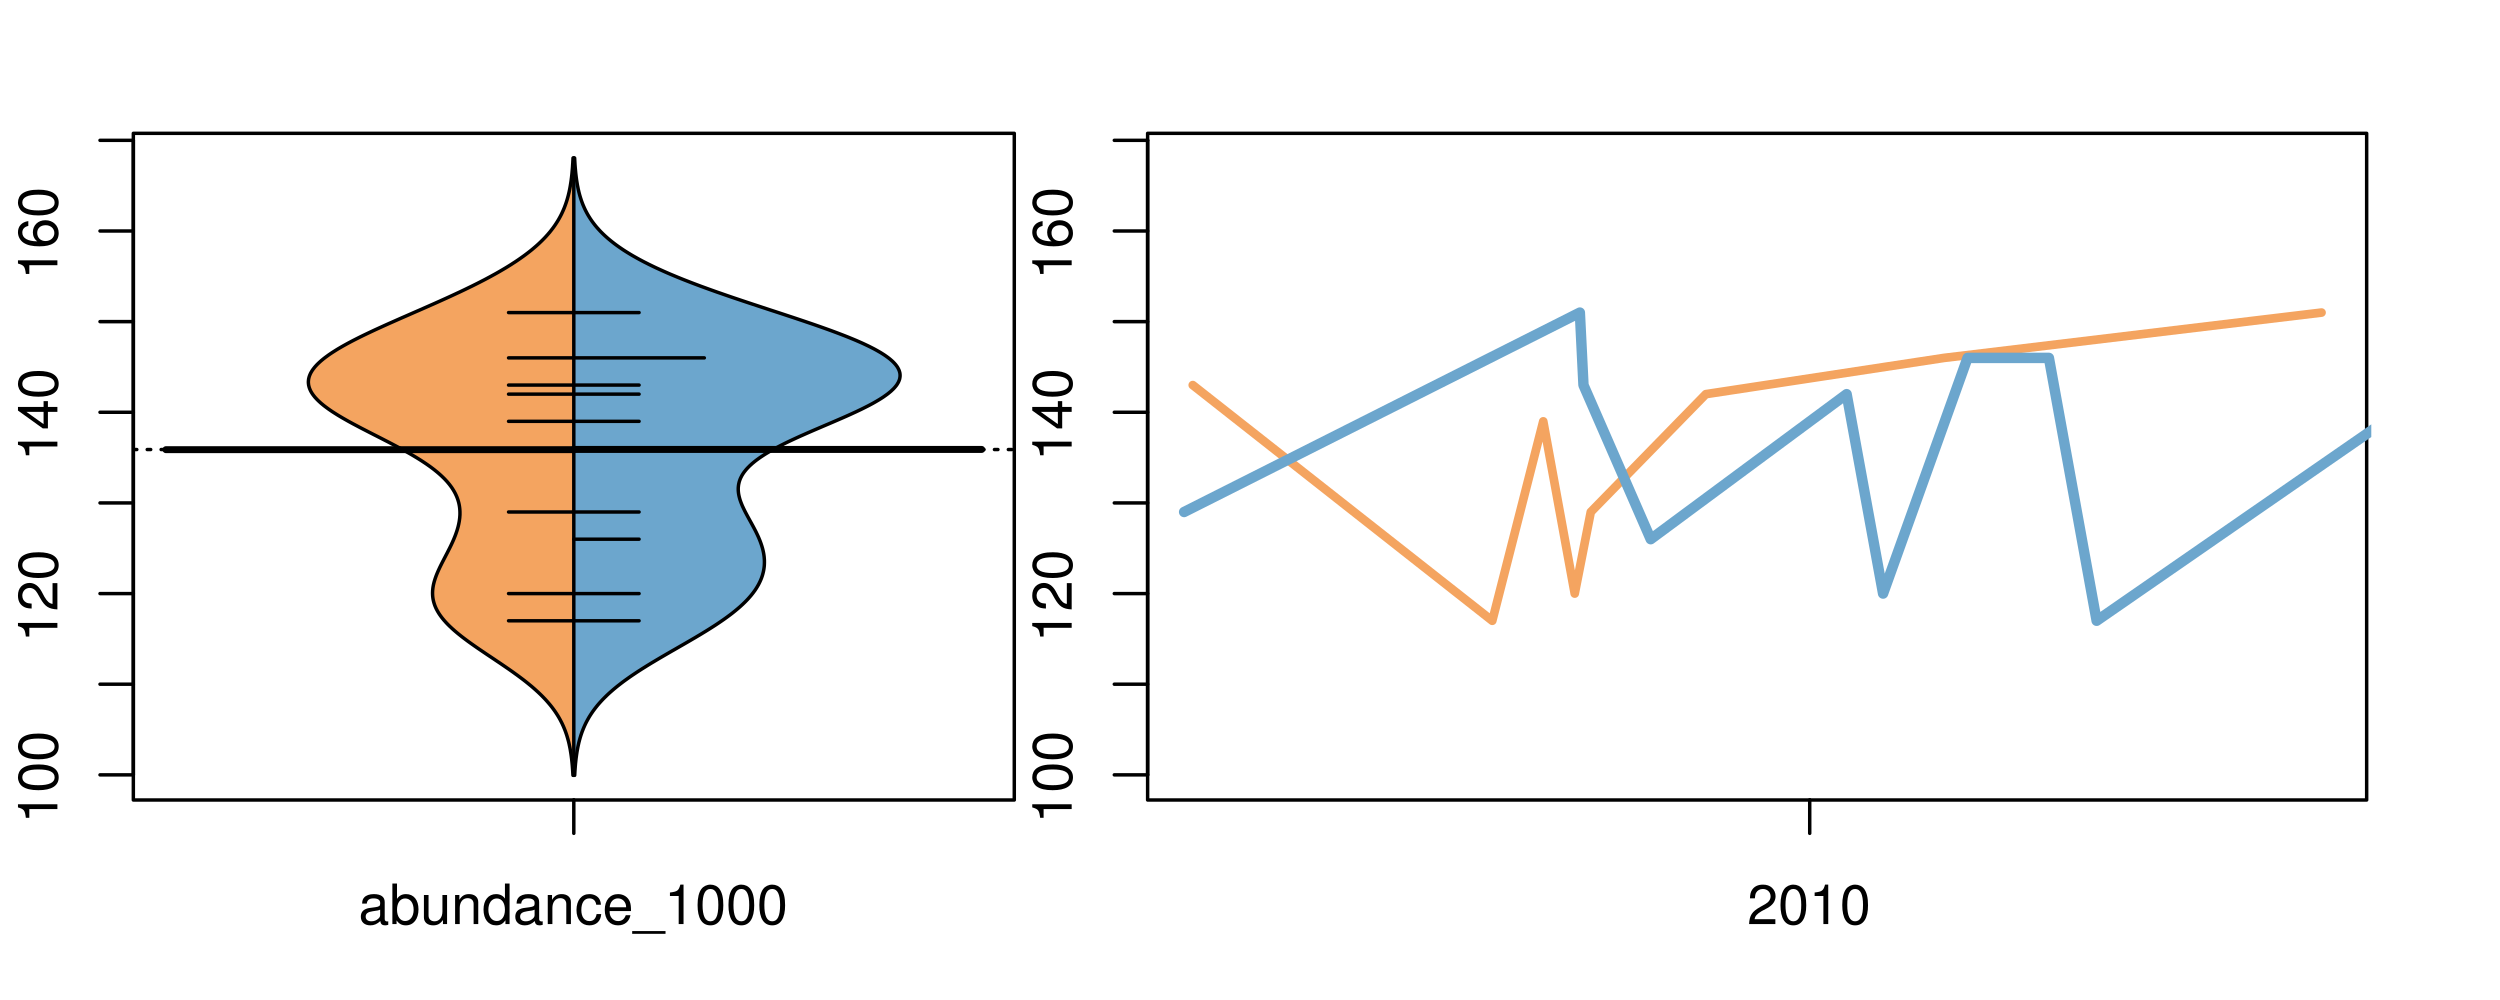 <?xml version="1.0" encoding="UTF-8"?>
<svg xmlns="http://www.w3.org/2000/svg" xmlns:xlink="http://www.w3.org/1999/xlink" width="540pt" height="216pt" viewBox="0 0 540 216" version="1.1">
<defs>
<g>
<symbol overflow="visible" id="glyph0-0">
<path style="stroke:none;" d="M -6.062 -3.109 L 0 -3.109 L 0 -4.156 L -8.516 -4.156 L -8.516 -3.469 C -7.203 -3.094 -7.016 -2.859 -6.812 -1.219 L -6.062 -1.219 Z M -6.062 -3.109 "/>
</symbol>
<symbol overflow="visible" id="glyph0-1">
<path style="stroke:none;" d="M -8.516 -3.297 C -8.516 -2.516 -8.156 -1.781 -7.578 -1.344 C -6.828 -0.797 -5.688 -0.516 -4.109 -0.516 C -1.25 -0.516 0.281 -1.469 0.281 -3.297 C 0.281 -5.094 -1.25 -6.078 -4.047 -6.078 C -5.703 -6.078 -6.797 -5.812 -7.578 -5.25 C -8.172 -4.812 -8.516 -4.109 -8.516 -3.297 Z M -7.578 -3.297 C -7.578 -4.438 -6.422 -5 -4.141 -5 C -1.734 -5 -0.594 -4.453 -0.594 -3.281 C -0.594 -2.156 -1.781 -1.594 -4.109 -1.594 C -6.438 -1.594 -7.578 -2.156 -7.578 -3.297 Z M -7.578 -3.297 "/>
</symbol>
<symbol overflow="visible" id="glyph0-2">
<path style="stroke:none;" d="M -1.047 -6.078 L -1.047 -1.594 C -1.734 -1.703 -2.188 -2.094 -2.797 -3.125 L -3.438 -4.328 C -4.094 -5.516 -4.969 -6.125 -6.016 -6.125 C -6.719 -6.125 -7.375 -5.844 -7.844 -5.344 C -8.297 -4.844 -8.516 -4.219 -8.516 -3.406 C -8.516 -2.328 -8.125 -1.531 -7.406 -1.062 C -6.953 -0.75 -6.422 -0.625 -5.562 -0.594 L -5.562 -1.656 C -6.125 -1.688 -6.484 -1.766 -6.75 -1.906 C -7.266 -2.188 -7.578 -2.734 -7.578 -3.375 C -7.578 -4.328 -6.906 -5.047 -5.984 -5.047 C -5.312 -5.047 -4.734 -4.656 -4.312 -3.906 L -3.688 -2.797 C -2.672 -1.016 -1.875 -0.5 0 -0.406 L 0 -6.078 Z M -1.047 -6.078 "/>
</symbol>
<symbol overflow="visible" id="glyph0-3">
<path style="stroke:none;" d="M -2.047 -3.922 L 0 -3.922 L 0 -4.984 L -2.047 -4.984 L -2.047 -6.234 L -2.984 -6.234 L -2.984 -4.984 L -8.516 -4.984 L -8.516 -4.203 L -3.156 -0.344 L -2.047 -0.344 Z M -2.984 -3.922 L -2.984 -1.266 L -6.703 -3.922 Z M -2.984 -3.922 "/>
</symbol>
<symbol overflow="visible" id="glyph0-4">
<path style="stroke:none;" d="M -6.281 -5.969 C -7.688 -5.766 -8.516 -4.859 -8.516 -3.562 C -8.516 -2.625 -8.047 -1.781 -7.297 -1.281 C -6.469 -0.75 -5.422 -0.516 -3.875 -0.516 C -2.453 -0.516 -1.531 -0.734 -0.781 -1.234 C -0.094 -1.688 0.281 -2.438 0.281 -3.375 C 0.281 -4.984 -0.922 -6.156 -2.594 -6.156 C -4.172 -6.156 -5.297 -5.078 -5.297 -3.547 C -5.297 -2.719 -4.969 -2.047 -4.344 -1.594 C -6.422 -1.609 -7.578 -2.281 -7.578 -3.484 C -7.578 -4.234 -7.109 -4.75 -6.281 -4.922 Z M -4.359 -3.422 C -4.359 -4.438 -3.641 -5.078 -2.516 -5.078 C -1.438 -5.078 -0.656 -4.359 -0.656 -3.391 C -0.656 -2.406 -1.469 -1.656 -2.562 -1.656 C -3.625 -1.656 -4.359 -2.375 -4.359 -3.422 Z M -4.359 -3.422 "/>
</symbol>
<symbol overflow="visible" id="glyph0-5">
<path style="stroke:none;" d="M -8.75 -5.938 L -8.75 -4.938 L -5.5 -4.938 C -6.125 -4.531 -6.469 -3.859 -6.469 -3.016 C -6.469 -1.375 -5.156 -0.312 -3.156 -0.312 C -1.031 -0.312 0.281 -1.359 0.281 -3.047 C 0.281 -3.906 -0.047 -4.516 -0.828 -5.047 L 0 -5.047 L 0 -5.938 Z M -5.531 -3.188 C -5.531 -4.266 -4.578 -4.938 -3.078 -4.938 C -1.625 -4.938 -0.656 -4.25 -0.656 -3.188 C -0.656 -2.094 -1.625 -1.359 -3.094 -1.359 C -4.562 -1.359 -5.531 -2.094 -5.531 -3.188 Z M -5.531 -3.188 "/>
</symbol>
<symbol overflow="visible" id="glyph0-6">
<path style="stroke:none;" d="M -6.281 -3.094 L -6.281 -2.047 L -7.266 -2.047 C -7.688 -2.047 -7.906 -2.297 -7.906 -2.75 C -7.906 -2.828 -7.906 -2.875 -7.891 -3.094 L -8.719 -3.094 C -8.766 -2.875 -8.781 -2.734 -8.781 -2.531 C -8.781 -1.609 -8.25 -1.062 -7.359 -1.062 L -6.281 -1.062 L -6.281 -0.219 L -5.469 -0.219 L -5.469 -1.062 L 0 -1.062 L 0 -2.047 L -5.469 -2.047 L -5.469 -3.094 Z M -6.281 -3.094 "/>
</symbol>
<symbol overflow="visible" id="glyph0-7">
<path style="stroke:none;" d="M 1.516 -6.938 L 1.516 0.266 L 2.109 0.266 L 2.109 -6.938 Z M 1.516 -6.938 "/>
</symbol>
<symbol overflow="visible" id="glyph0-8">
<path style="stroke:none;" d="M -6.469 -3.266 C -6.469 -1.5 -5.203 -0.438 -3.094 -0.438 C -0.984 -0.438 0.281 -1.484 0.281 -3.281 C 0.281 -5.047 -0.984 -6.125 -3.047 -6.125 C -5.219 -6.125 -6.469 -5.078 -6.469 -3.266 Z M -5.547 -3.281 C -5.547 -4.406 -4.625 -5.078 -3.062 -5.078 C -1.578 -5.078 -0.641 -4.375 -0.641 -3.281 C -0.641 -2.156 -1.578 -1.469 -3.094 -1.469 C -4.609 -1.469 -5.547 -2.156 -5.547 -3.281 Z M -5.547 -3.281 "/>
</symbol>
<symbol overflow="visible" id="glyph0-9">
<path style="stroke:none;" d="M -8.75 -1.828 L -8.75 -0.812 L 0 -0.812 L 0 -1.828 Z M -8.75 -1.828 "/>
</symbol>
<symbol overflow="visible" id="glyph0-10">
<path style="stroke:none;" d="M -1.25 -2.297 L -1.25 -1.047 L 0 -1.047 L 0 -2.297 Z M -1.25 -2.297 "/>
</symbol>
<symbol overflow="visible" id="glyph0-11">
<path style="stroke:none;" d="M -8.516 -5.719 L -8.516 -1.312 L -3.875 -0.688 L -3.875 -1.656 C -4.469 -2.141 -4.672 -2.562 -4.672 -3.219 C -4.672 -4.359 -3.891 -5.078 -2.625 -5.078 C -1.406 -5.078 -0.656 -4.375 -0.656 -3.219 C -0.656 -2.297 -1.125 -1.734 -2.094 -1.469 L -2.094 -0.422 C -1.391 -0.562 -1.062 -0.688 -0.75 -0.938 C -0.094 -1.422 0.281 -2.281 0.281 -3.234 C 0.281 -4.953 -0.969 -6.156 -2.766 -6.156 C -4.453 -6.156 -5.609 -5.047 -5.609 -3.406 C -5.609 -2.812 -5.453 -2.328 -5.094 -1.844 L -7.469 -2.172 L -7.469 -5.719 Z M -8.516 -5.719 "/>
</symbol>
<symbol overflow="visible" id="glyph0-12">
<path style="stroke:none;" d="M 0 -3.422 L -6.281 -5.828 L -6.281 -4.703 L -1.188 -2.922 L -6.281 -1.25 L -6.281 -0.125 L 0 -2.328 Z M 0 -3.422 "/>
</symbol>
<symbol overflow="visible" id="glyph0-13">
<path style="stroke:none;" d="M -0.594 -6.422 C -0.562 -6.312 -0.562 -6.266 -0.562 -6.203 C -0.562 -5.859 -0.75 -5.656 -1.062 -5.656 L -4.75 -5.656 C -5.875 -5.656 -6.469 -4.844 -6.469 -3.297 C -6.469 -2.391 -6.203 -1.625 -5.734 -1.219 C -5.406 -0.922 -5.047 -0.797 -4.422 -0.781 L -4.422 -1.781 C -5.203 -1.875 -5.547 -2.328 -5.547 -3.266 C -5.547 -4.156 -5.203 -4.672 -4.609 -4.672 L -4.344 -4.672 C -3.922 -4.672 -3.75 -4.422 -3.641 -3.625 C -3.469 -2.203 -3.422 -1.984 -3.266 -1.609 C -2.969 -0.875 -2.406 -0.5 -1.578 -0.5 C -0.438 -0.5 0.281 -1.297 0.281 -2.562 C 0.281 -3.359 0 -4 -0.641 -4.703 C -0.016 -4.781 0.281 -5.094 0.281 -5.734 C 0.281 -5.938 0.25 -6.094 0.172 -6.422 Z M -1.984 -4.672 C -1.641 -4.672 -1.438 -4.578 -1.156 -4.266 C -0.797 -3.859 -0.594 -3.375 -0.594 -2.781 C -0.594 -2 -0.969 -1.547 -1.609 -1.547 C -2.266 -1.547 -2.609 -1.984 -2.766 -3.062 C -2.906 -4.109 -2.953 -4.328 -3.109 -4.672 Z M -1.984 -4.672 "/>
</symbol>
<symbol overflow="visible" id="glyph0-14">
<path style="stroke:none;" d="M 0 -5.781 L -6.281 -5.781 L -6.281 -4.781 L -2.719 -4.781 C -1.438 -4.781 -0.594 -4.109 -0.594 -3.078 C -0.594 -2.281 -1.078 -1.781 -1.844 -1.781 L -6.281 -1.781 L -6.281 -0.781 L -1.438 -0.781 C -0.391 -0.781 0.281 -1.562 0.281 -2.781 C 0.281 -3.703 -0.047 -4.297 -0.875 -4.891 L 0 -4.891 Z M 0 -5.781 "/>
</symbol>
<symbol overflow="visible" id="glyph0-15">
<path style="stroke:none;" d="M -2.812 -6.156 C -3.766 -6.156 -4.344 -6.078 -4.812 -5.906 C -5.844 -5.5 -6.469 -4.531 -6.469 -3.359 C -6.469 -1.609 -5.125 -0.484 -3.062 -0.484 C -1 -0.484 0.281 -1.578 0.281 -3.344 C 0.281 -4.781 -0.547 -5.766 -1.906 -6.031 L -1.906 -5.016 C -1.078 -4.734 -0.641 -4.172 -0.641 -3.375 C -0.641 -2.734 -0.938 -2.203 -1.469 -1.859 C -1.828 -1.625 -2.188 -1.531 -2.812 -1.531 Z M -3.625 -1.547 C -4.781 -1.625 -5.547 -2.344 -5.547 -3.344 C -5.547 -4.328 -4.734 -5.094 -3.703 -5.094 C -3.672 -5.094 -3.641 -5.094 -3.625 -5.078 Z M -3.625 -1.547 "/>
</symbol>
<symbol overflow="visible" id="glyph1-0">
<path style="stroke:none;" d="M 6.422 -0.594 C 6.312 -0.562 6.266 -0.562 6.203 -0.562 C 5.859 -0.562 5.656 -0.75 5.656 -1.062 L 5.656 -4.75 C 5.656 -5.875 4.844 -6.469 3.297 -6.469 C 2.391 -6.469 1.625 -6.203 1.219 -5.734 C 0.922 -5.406 0.797 -5.047 0.781 -4.422 L 1.781 -4.422 C 1.875 -5.203 2.328 -5.547 3.266 -5.547 C 4.156 -5.547 4.672 -5.203 4.672 -4.609 L 4.672 -4.344 C 4.672 -3.922 4.422 -3.75 3.625 -3.641 C 2.203 -3.469 1.984 -3.422 1.609 -3.266 C 0.875 -2.969 0.5 -2.406 0.5 -1.578 C 0.5 -0.438 1.297 0.281 2.562 0.281 C 3.359 0.281 4 0 4.703 -0.641 C 4.781 -0.016 5.094 0.281 5.734 0.281 C 5.938 0.281 6.094 0.25 6.422 0.172 Z M 4.672 -1.984 C 4.672 -1.641 4.578 -1.438 4.266 -1.156 C 3.859 -0.797 3.375 -0.594 2.781 -0.594 C 2 -0.594 1.547 -0.969 1.547 -1.609 C 1.547 -2.266 1.984 -2.609 3.062 -2.766 C 4.109 -2.906 4.328 -2.953 4.672 -3.109 Z M 4.672 -1.984 "/>
</symbol>
<symbol overflow="visible" id="glyph1-1">
<path style="stroke:none;" d="M 0.641 -8.75 L 0.641 0 L 1.547 0 L 1.547 -0.797 C 2.031 -0.078 2.656 0.281 3.547 0.281 C 5.203 0.281 6.281 -1.078 6.281 -3.172 C 6.281 -5.203 5.25 -6.469 3.594 -6.469 C 2.719 -6.469 2.109 -6.141 1.641 -5.438 L 1.641 -8.75 Z M 3.391 -5.531 C 4.516 -5.531 5.234 -4.562 5.234 -3.062 C 5.234 -1.625 4.484 -0.656 3.391 -0.656 C 2.344 -0.656 1.641 -1.625 1.641 -3.094 C 1.641 -4.578 2.344 -5.531 3.391 -5.531 Z M 3.391 -5.531 "/>
</symbol>
<symbol overflow="visible" id="glyph1-2">
<path style="stroke:none;" d="M 5.781 0 L 5.781 -6.281 L 4.781 -6.281 L 4.781 -2.719 C 4.781 -1.438 4.109 -0.594 3.078 -0.594 C 2.281 -0.594 1.781 -1.078 1.781 -1.844 L 1.781 -6.281 L 0.781 -6.281 L 0.781 -1.438 C 0.781 -0.391 1.562 0.281 2.781 0.281 C 3.703 0.281 4.297 -0.047 4.891 -0.875 L 4.891 0 Z M 5.781 0 "/>
</symbol>
<symbol overflow="visible" id="glyph1-3">
<path style="stroke:none;" d="M 0.844 -6.281 L 0.844 0 L 1.844 0 L 1.844 -3.469 C 1.844 -4.75 2.516 -5.594 3.547 -5.594 C 4.344 -5.594 4.844 -5.109 4.844 -4.359 L 4.844 0 L 5.844 0 L 5.844 -4.75 C 5.844 -5.797 5.062 -6.469 3.859 -6.469 C 2.922 -6.469 2.312 -6.109 1.766 -5.234 L 1.766 -6.281 Z M 0.844 -6.281 "/>
</symbol>
<symbol overflow="visible" id="glyph1-4">
<path style="stroke:none;" d="M 5.938 -8.75 L 4.938 -8.75 L 4.938 -5.5 C 4.531 -6.125 3.859 -6.469 3.016 -6.469 C 1.375 -6.469 0.312 -5.156 0.312 -3.156 C 0.312 -1.031 1.359 0.281 3.047 0.281 C 3.906 0.281 4.516 -0.047 5.047 -0.828 L 5.047 0 L 5.938 0 Z M 3.188 -5.531 C 4.266 -5.531 4.938 -4.578 4.938 -3.078 C 4.938 -1.625 4.25 -0.656 3.188 -0.656 C 2.094 -0.656 1.359 -1.625 1.359 -3.094 C 1.359 -4.562 2.094 -5.531 3.188 -5.531 Z M 3.188 -5.531 "/>
</symbol>
<symbol overflow="visible" id="glyph1-5">
<path style="stroke:none;" d="M 5.656 -4.172 C 5.609 -4.781 5.469 -5.188 5.234 -5.531 C 4.797 -6.125 4.047 -6.469 3.172 -6.469 C 1.469 -6.469 0.375 -5.125 0.375 -3.031 C 0.375 -1.016 1.453 0.281 3.156 0.281 C 4.656 0.281 5.609 -0.625 5.719 -2.156 L 4.719 -2.156 C 4.547 -1.156 4.031 -0.641 3.188 -0.641 C 2.078 -0.641 1.422 -1.547 1.422 -3.031 C 1.422 -4.609 2.062 -5.547 3.156 -5.547 C 4 -5.547 4.531 -5.047 4.641 -4.172 Z M 5.656 -4.172 "/>
</symbol>
<symbol overflow="visible" id="glyph1-6">
<path style="stroke:none;" d="M 6.156 -2.812 C 6.156 -3.766 6.078 -4.344 5.906 -4.812 C 5.5 -5.844 4.531 -6.469 3.359 -6.469 C 1.609 -6.469 0.484 -5.125 0.484 -3.062 C 0.484 -1 1.578 0.281 3.344 0.281 C 4.781 0.281 5.766 -0.547 6.031 -1.906 L 5.016 -1.906 C 4.734 -1.078 4.172 -0.641 3.375 -0.641 C 2.734 -0.641 2.203 -0.938 1.859 -1.469 C 1.625 -1.828 1.531 -2.188 1.531 -2.812 Z M 1.547 -3.625 C 1.625 -4.781 2.344 -5.547 3.344 -5.547 C 4.328 -5.547 5.094 -4.734 5.094 -3.703 C 5.094 -3.672 5.094 -3.641 5.078 -3.625 Z M 1.547 -3.625 "/>
</symbol>
<symbol overflow="visible" id="glyph1-7">
<path style="stroke:none;" d="M 6.938 1.516 L -0.266 1.516 L -0.266 2.109 L 6.938 2.109 Z M 6.938 1.516 "/>
</symbol>
<symbol overflow="visible" id="glyph1-8">
<path style="stroke:none;" d="M 3.109 -6.062 L 3.109 0 L 4.156 0 L 4.156 -8.516 L 3.469 -8.516 C 3.094 -7.203 2.859 -7.016 1.219 -6.812 L 1.219 -6.062 Z M 3.109 -6.062 "/>
</symbol>
<symbol overflow="visible" id="glyph1-9">
<path style="stroke:none;" d="M 3.297 -8.516 C 2.516 -8.516 1.781 -8.156 1.344 -7.578 C 0.797 -6.828 0.516 -5.688 0.516 -4.109 C 0.516 -1.25 1.469 0.281 3.297 0.281 C 5.094 0.281 6.078 -1.25 6.078 -4.047 C 6.078 -5.703 5.812 -6.797 5.25 -7.578 C 4.812 -8.172 4.109 -8.516 3.297 -8.516 Z M 3.297 -7.578 C 4.438 -7.578 5 -6.422 5 -4.141 C 5 -1.734 4.453 -0.594 3.281 -0.594 C 2.156 -0.594 1.594 -1.781 1.594 -4.109 C 1.594 -6.438 2.156 -7.578 3.297 -7.578 Z M 3.297 -7.578 "/>
</symbol>
<symbol overflow="visible" id="glyph1-10">
<path style="stroke:none;" d="M 6.078 -1.047 L 1.594 -1.047 C 1.703 -1.734 2.094 -2.188 3.125 -2.797 L 4.328 -3.438 C 5.516 -4.094 6.125 -4.969 6.125 -6.016 C 6.125 -6.719 5.844 -7.375 5.344 -7.844 C 4.844 -8.297 4.219 -8.516 3.406 -8.516 C 2.328 -8.516 1.531 -8.125 1.062 -7.406 C 0.75 -6.953 0.625 -6.422 0.594 -5.562 L 1.656 -5.562 C 1.688 -6.125 1.766 -6.484 1.906 -6.75 C 2.188 -7.266 2.734 -7.578 3.375 -7.578 C 4.328 -7.578 5.047 -6.906 5.047 -5.984 C 5.047 -5.312 4.656 -4.734 3.906 -4.312 L 2.797 -3.688 C 1.016 -2.672 0.5 -1.875 0.406 0 L 6.078 0 Z M 6.078 -1.047 "/>
</symbol>
</g>
<clipPath id="clip1">
  <path d="M 28.801 28.801 L 220.086 28.801 L 220.086 173.801 L 28.801 173.801 Z M 28.801 28.801 "/>
</clipPath>
<clipPath id="clip2">
  <path d="M 247.887 28.801 L 512.199 28.801 L 512.199 173.801 L 247.887 173.801 Z M 247.887 28.801 "/>
</clipPath>
<clipPath id="clip3">
  <path d="M 233.484 14.398 L 526.598 14.398 L 526.598 188.199 L 233.484 188.199 Z M 233.484 14.398 "/>
</clipPath>
<clipPath id="clip4">
  <path d="M 247.887 28.801 L 512.199 28.801 L 512.199 173.801 L 247.887 173.801 Z M 247.887 28.801 "/>
</clipPath>
</defs>
<g id="surface751">
<path style="fill:none;stroke-width:0.75;stroke-linecap:round;stroke-linejoin:round;stroke:rgb(0%,0%,0%);stroke-opacity:1;stroke-miterlimit:10;" d="M 28.801 172.801 L 219.086 172.801 L 219.086 28.801 L 28.801 28.801 L 28.801 172.801 "/>
<path style="fill:none;stroke-width:0.75;stroke-linecap:round;stroke-linejoin:round;stroke:rgb(0%,0%,0%);stroke-opacity:1;stroke-miterlimit:10;" d="M 28.801 167.371 L 28.801 30.312 "/>
<path style="fill:none;stroke-width:0.75;stroke-linecap:round;stroke-linejoin:round;stroke:rgb(0%,0%,0%);stroke-opacity:1;stroke-miterlimit:10;" d="M 28.801 167.371 L 21.602 167.371 "/>
<path style="fill:none;stroke-width:0.75;stroke-linecap:round;stroke-linejoin:round;stroke:rgb(0%,0%,0%);stroke-opacity:1;stroke-miterlimit:10;" d="M 28.801 147.789 L 21.602 147.789 "/>
<path style="fill:none;stroke-width:0.75;stroke-linecap:round;stroke-linejoin:round;stroke:rgb(0%,0%,0%);stroke-opacity:1;stroke-miterlimit:10;" d="M 28.801 128.211 L 21.602 128.211 "/>
<path style="fill:none;stroke-width:0.75;stroke-linecap:round;stroke-linejoin:round;stroke:rgb(0%,0%,0%);stroke-opacity:1;stroke-miterlimit:10;" d="M 28.801 108.633 L 21.602 108.633 "/>
<path style="fill:none;stroke-width:0.75;stroke-linecap:round;stroke-linejoin:round;stroke:rgb(0%,0%,0%);stroke-opacity:1;stroke-miterlimit:10;" d="M 28.801 89.051 L 21.602 89.051 "/>
<path style="fill:none;stroke-width:0.75;stroke-linecap:round;stroke-linejoin:round;stroke:rgb(0%,0%,0%);stroke-opacity:1;stroke-miterlimit:10;" d="M 28.801 69.473 L 21.602 69.473 "/>
<path style="fill:none;stroke-width:0.75;stroke-linecap:round;stroke-linejoin:round;stroke:rgb(0%,0%,0%);stroke-opacity:1;stroke-miterlimit:10;" d="M 28.801 49.895 L 21.602 49.895 "/>
<path style="fill:none;stroke-width:0.75;stroke-linecap:round;stroke-linejoin:round;stroke:rgb(0%,0%,0%);stroke-opacity:1;stroke-miterlimit:10;" d="M 28.801 30.312 L 21.602 30.312 "/>
<g style="fill:rgb(0%,0%,0%);fill-opacity:1;">
  <use xlink:href="#glyph0-0" x="12.396" y="177.871"/>
  <use xlink:href="#glyph0-1" x="12.396" y="171.199"/>
  <use xlink:href="#glyph0-1" x="12.396" y="164.527"/>
</g>
<g style="fill:rgb(0%,0%,0%);fill-opacity:1;">
  <use xlink:href="#glyph0-0" x="12.396" y="138.711"/>
  <use xlink:href="#glyph0-2" x="12.396" y="132.039"/>
  <use xlink:href="#glyph0-1" x="12.396" y="125.367"/>
</g>
<g style="fill:rgb(0%,0%,0%);fill-opacity:1;">
  <use xlink:href="#glyph0-0" x="12.396" y="99.551"/>
  <use xlink:href="#glyph0-3" x="12.396" y="92.879"/>
  <use xlink:href="#glyph0-1" x="12.396" y="86.207"/>
</g>
<g style="fill:rgb(0%,0%,0%);fill-opacity:1;">
  <use xlink:href="#glyph0-0" x="12.396" y="60.395"/>
  <use xlink:href="#glyph0-4" x="12.396" y="53.723"/>
  <use xlink:href="#glyph0-1" x="12.396" y="47.051"/>
</g>
<path style="fill:none;stroke-width:0.75;stroke-linecap:round;stroke-linejoin:round;stroke:rgb(0%,0%,0%);stroke-opacity:1;stroke-miterlimit:10;" d="M 123.941 172.801 L 123.941 172.801 "/>
<path style="fill:none;stroke-width:0.75;stroke-linecap:round;stroke-linejoin:round;stroke:rgb(0%,0%,0%);stroke-opacity:1;stroke-miterlimit:10;" d="M 123.941 172.801 L 123.941 180 "/>
<g style="fill:rgb(0%,0%,0%);fill-opacity:1;">
  <use xlink:href="#glyph1-0" x="77.441" y="199.596"/>
  <use xlink:href="#glyph1-1" x="84.113" y="199.596"/>
  <use xlink:href="#glyph1-2" x="90.785" y="199.596"/>
  <use xlink:href="#glyph1-3" x="97.457" y="199.596"/>
  <use xlink:href="#glyph1-4" x="104.129" y="199.596"/>
  <use xlink:href="#glyph1-0" x="110.801" y="199.596"/>
  <use xlink:href="#glyph1-3" x="117.473" y="199.596"/>
  <use xlink:href="#glyph1-5" x="124.145" y="199.596"/>
  <use xlink:href="#glyph1-6" x="130.145" y="199.596"/>
  <use xlink:href="#glyph1-7" x="136.816" y="199.596"/>
  <use xlink:href="#glyph1-8" x="143.488" y="199.596"/>
  <use xlink:href="#glyph1-9" x="150.16" y="199.596"/>
  <use xlink:href="#glyph1-9" x="156.832" y="199.596"/>
  <use xlink:href="#glyph1-9" x="163.504" y="199.596"/>
</g>
<g clip-path="url(#clip1)" clip-rule="nonzero">
<path style="fill:none;stroke-width:0.75;stroke-linecap:round;stroke-linejoin:round;stroke:rgb(0%,0%,0%);stroke-opacity:1;stroke-dasharray:0.75,2.25;stroke-miterlimit:10;" d="M 28.801 97.102 L 219.086 97.102 "/>
<path style=" stroke:none;fill-rule:nonzero;fill:rgb(95.686%,64.314%,37.647%);fill-opacity:1;" d="M 123.941 34.133 L 123.773 34.133 L 123.75 34.656 L 123.734 34.918 L 123.723 35.176 L 123.703 35.438 L 123.672 35.961 L 123.652 36.223 L 123.633 36.48 L 123.562 37.266 L 123.539 37.523 L 123.512 37.785 L 123.48 38.047 L 123.453 38.309 L 123.418 38.57 L 123.387 38.828 L 123.352 39.09 L 123.273 39.613 L 123.23 39.875 L 123.188 40.133 L 123.094 40.656 L 123.043 40.918 L 122.988 41.18 L 122.934 41.438 L 122.746 42.223 L 122.676 42.484 L 122.605 42.742 L 122.531 43.004 L 122.453 43.266 L 122.371 43.527 L 122.285 43.789 L 122.195 44.047 L 122.102 44.309 L 121.906 44.832 L 121.797 45.094 L 121.688 45.352 L 121.574 45.613 L 121.332 46.137 L 121.203 46.398 L 121.07 46.656 L 120.93 46.918 L 120.785 47.18 L 120.637 47.441 L 120.48 47.703 L 120.32 47.961 L 120.152 48.223 L 119.98 48.484 L 119.805 48.746 L 119.617 49.008 L 119.43 49.266 L 119.23 49.527 L 119.027 49.789 L 118.82 50.051 L 118.602 50.312 L 118.379 50.57 L 118.148 50.832 L 117.914 51.094 L 117.672 51.355 L 117.418 51.617 L 117.164 51.875 L 116.898 52.137 L 116.625 52.398 L 116.348 52.66 L 116.059 52.922 L 115.77 53.18 L 115.465 53.441 L 115.156 53.703 L 114.844 53.965 L 114.516 54.227 L 114.188 54.484 L 113.848 54.746 L 113.5 55.008 L 113.148 55.27 L 112.785 55.527 L 112.418 55.789 L 112.039 56.051 L 111.656 56.312 L 111.266 56.574 L 110.863 56.832 L 110.461 57.094 L 110.047 57.355 L 109.625 57.617 L 109.195 57.879 L 108.758 58.137 L 108.316 58.398 L 107.867 58.66 L 107.41 58.922 L 106.945 59.184 L 106.473 59.441 L 106 59.703 L 105.023 60.227 L 104.527 60.488 L 104.023 60.746 L 103.516 61.008 L 103 61.27 L 101.953 61.793 L 101.418 62.051 L 100.883 62.312 L 100.34 62.574 L 99.793 62.836 L 99.242 63.098 L 98.684 63.355 L 98.125 63.617 L 96.992 64.141 L 96.418 64.402 L 95.844 64.66 L 95.266 64.922 L 94.684 65.184 L 93.512 65.707 L 92.922 65.965 L 92.332 66.227 L 90.551 67.012 L 89.953 67.27 L 89.355 67.531 L 88.762 67.793 L 88.164 68.055 L 87.57 68.316 L 86.973 68.574 L 86.379 68.836 L 84.609 69.621 L 84.023 69.879 L 83.441 70.141 L 82.863 70.402 L 81.715 70.926 L 81.148 71.184 L 80.586 71.445 L 80.031 71.707 L 79.48 71.969 L 78.934 72.23 L 78.398 72.488 L 77.863 72.75 L 77.34 73.012 L 76.824 73.273 L 76.316 73.531 L 75.816 73.793 L 75.324 74.055 L 74.844 74.316 L 74.371 74.578 L 73.91 74.836 L 73.461 75.098 L 73.016 75.359 L 72.59 75.621 L 72.176 75.883 L 71.77 76.141 L 71.379 76.402 L 70.996 76.664 L 70.637 76.926 L 70.281 77.188 L 69.945 77.445 L 69.625 77.707 L 69.312 77.969 L 69.023 78.23 L 68.742 78.492 L 68.48 78.75 L 68.238 79.012 L 68.004 79.273 L 67.797 79.535 L 67.598 79.797 L 67.418 80.055 L 67.262 80.316 L 67.109 80.578 L 66.988 80.84 L 66.879 81.102 L 66.789 81.359 L 66.719 81.621 L 66.66 81.883 L 66.629 82.145 L 66.609 82.406 L 66.609 82.664 L 66.633 82.926 L 66.664 83.188 L 66.727 83.449 L 66.797 83.711 L 66.891 83.969 L 67 84.23 L 67.125 84.492 L 67.273 84.754 L 67.438 85.016 L 67.617 85.273 L 67.816 85.535 L 68.027 85.797 L 68.266 86.059 L 68.512 86.32 L 68.773 86.578 L 69.055 86.84 L 69.344 87.102 L 69.66 87.363 L 69.98 87.625 L 70.32 87.883 L 70.672 88.145 L 71.031 88.406 L 71.414 88.668 L 71.801 88.93 L 72.203 89.188 L 72.617 89.449 L 73.035 89.711 L 73.473 89.973 L 73.914 90.234 L 74.363 90.492 L 74.824 90.754 L 75.289 91.016 L 75.766 91.277 L 76.246 91.539 L 76.734 91.797 L 77.719 92.32 L 78.223 92.582 L 78.727 92.84 L 79.742 93.363 L 80.766 93.887 L 81.277 94.145 L 82.301 94.668 L 83.316 95.191 L 83.824 95.449 L 84.824 95.973 L 85.32 96.234 L 85.809 96.496 L 86.297 96.754 L 86.777 97.016 L 87.723 97.539 L 88.184 97.801 L 88.637 98.059 L 89.086 98.32 L 89.961 98.844 L 90.383 99.105 L 90.797 99.363 L 91.203 99.625 L 91.992 100.148 L 92.367 100.41 L 92.734 100.668 L 93.094 100.93 L 93.441 101.191 L 93.785 101.453 L 94.109 101.715 L 94.426 101.973 L 94.734 102.234 L 95.031 102.496 L 95.32 102.758 L 95.594 103.02 L 95.859 103.277 L 96.117 103.539 L 96.359 103.801 L 96.598 104.062 L 96.816 104.324 L 97.031 104.582 L 97.234 104.844 L 97.426 105.105 L 97.613 105.367 L 97.781 105.629 L 97.945 105.887 L 98.098 106.148 L 98.242 106.41 L 98.379 106.672 L 98.5 106.934 L 98.617 107.191 L 98.723 107.453 L 98.82 107.715 L 98.91 107.977 L 98.988 108.238 L 99.062 108.496 L 99.125 108.758 L 99.18 109.02 L 99.227 109.281 L 99.266 109.543 L 99.297 109.801 L 99.32 110.062 L 99.336 110.324 L 99.348 110.586 L 99.348 111.105 L 99.336 111.367 L 99.297 111.891 L 99.262 112.148 L 99.227 112.41 L 99.188 112.672 L 99.086 113.195 L 99.027 113.453 L 98.965 113.715 L 98.895 113.977 L 98.82 114.238 L 98.742 114.5 L 98.66 114.758 L 98.48 115.281 L 98.285 115.805 L 98.18 116.062 L 98.074 116.324 L 97.965 116.586 L 97.848 116.848 L 97.734 117.109 L 97.613 117.367 L 97.492 117.629 L 97.367 117.891 L 97.238 118.152 L 97.113 118.414 L 96.98 118.672 L 96.582 119.457 L 96.445 119.719 L 96.309 119.977 L 96.176 120.238 L 95.902 120.762 L 95.77 121.023 L 95.633 121.281 L 95.367 121.805 L 95.109 122.328 L 94.984 122.586 L 94.742 123.109 L 94.625 123.371 L 94.512 123.633 L 94.402 123.891 L 94.297 124.152 L 94.195 124.414 L 94.008 124.938 L 93.926 125.195 L 93.844 125.457 L 93.77 125.719 L 93.703 125.98 L 93.641 126.242 L 93.59 126.5 L 93.543 126.762 L 93.504 127.023 L 93.449 127.547 L 93.438 127.805 L 93.43 128.066 L 93.434 128.328 L 93.445 128.59 L 93.465 128.848 L 93.496 129.109 L 93.535 129.371 L 93.586 129.633 L 93.648 129.895 L 93.715 130.152 L 93.797 130.414 L 93.883 130.676 L 93.984 130.938 L 94.094 131.199 L 94.211 131.457 L 94.348 131.719 L 94.488 131.98 L 94.641 132.242 L 94.801 132.504 L 94.973 132.762 L 95.156 133.023 L 95.348 133.285 L 95.551 133.547 L 95.766 133.809 L 95.984 134.066 L 96.219 134.328 L 96.461 134.59 L 96.711 134.852 L 96.973 135.113 L 97.238 135.371 L 97.52 135.633 L 97.805 135.895 L 98.098 136.156 L 98.402 136.418 L 98.707 136.676 L 99.027 136.938 L 99.352 137.199 L 99.68 137.461 L 100.02 137.723 L 100.359 137.98 L 101.062 138.504 L 101.422 138.766 L 101.789 139.027 L 102.156 139.285 L 102.527 139.547 L 102.902 139.809 L 103.281 140.07 L 103.664 140.332 L 104.047 140.59 L 105.207 141.375 L 105.598 141.637 L 105.988 141.895 L 106.77 142.418 L 107.156 142.68 L 107.547 142.941 L 107.934 143.199 L 108.32 143.461 L 109.086 143.984 L 109.465 144.246 L 109.844 144.504 L 110.219 144.766 L 110.59 145.027 L 110.957 145.289 L 111.316 145.551 L 111.68 145.809 L 112.383 146.332 L 112.73 146.594 L 113.07 146.852 L 113.406 147.113 L 114.062 147.637 L 114.379 147.898 L 114.695 148.156 L 115.004 148.418 L 115.305 148.68 L 115.602 148.941 L 115.891 149.203 L 116.176 149.461 L 116.453 149.723 L 116.727 149.984 L 116.992 150.246 L 117.25 150.508 L 117.5 150.766 L 117.75 151.027 L 117.988 151.289 L 118.223 151.551 L 118.449 151.812 L 118.668 152.07 L 118.887 152.332 L 119.094 152.594 L 119.297 152.855 L 119.492 153.117 L 119.68 153.375 L 119.867 153.637 L 120.043 153.898 L 120.215 154.16 L 120.383 154.422 L 120.543 154.68 L 120.699 154.941 L 120.848 155.203 L 120.992 155.465 L 121.129 155.727 L 121.262 155.984 L 121.395 156.246 L 121.637 156.77 L 121.75 157.031 L 121.859 157.289 L 121.965 157.551 L 122.066 157.812 L 122.164 158.074 L 122.254 158.336 L 122.344 158.594 L 122.43 158.855 L 122.586 159.379 L 122.66 159.641 L 122.73 159.898 L 122.801 160.16 L 122.926 160.684 L 122.98 160.945 L 123.035 161.203 L 123.09 161.465 L 123.141 161.727 L 123.188 161.988 L 123.23 162.25 L 123.273 162.508 L 123.316 162.77 L 123.352 163.031 L 123.391 163.293 L 123.422 163.555 L 123.457 163.812 L 123.488 164.074 L 123.543 164.598 L 123.57 164.855 L 123.617 165.379 L 123.656 165.902 L 123.676 166.16 L 123.695 166.422 L 123.742 167.207 L 123.758 167.465 L 123.941 167.465 Z M 123.941 34.133 "/>
<path style="fill:none;stroke-width:0.75;stroke-linecap:round;stroke-linejoin:round;stroke:rgb(0%,0%,0%);stroke-opacity:1;stroke-miterlimit:10;" d="M 123.941 34.133 L 123.773 34.133 L 123.75 34.656 L 123.734 34.918 L 123.723 35.176 L 123.703 35.438 L 123.672 35.961 L 123.652 36.223 L 123.633 36.48 L 123.562 37.266 L 123.539 37.523 L 123.512 37.785 L 123.48 38.047 L 123.453 38.309 L 123.418 38.57 L 123.387 38.828 L 123.352 39.09 L 123.273 39.613 L 123.23 39.875 L 123.188 40.133 L 123.094 40.656 L 123.043 40.918 L 122.988 41.18 L 122.934 41.438 L 122.746 42.223 L 122.676 42.484 L 122.605 42.742 L 122.531 43.004 L 122.453 43.266 L 122.371 43.527 L 122.285 43.789 L 122.195 44.047 L 122.102 44.309 L 121.906 44.832 L 121.797 45.094 L 121.688 45.352 L 121.574 45.613 L 121.332 46.137 L 121.203 46.398 L 121.07 46.656 L 120.93 46.918 L 120.785 47.18 L 120.637 47.441 L 120.48 47.703 L 120.32 47.961 L 120.152 48.223 L 119.98 48.484 L 119.805 48.746 L 119.617 49.008 L 119.43 49.266 L 119.23 49.527 L 119.027 49.789 L 118.82 50.051 L 118.602 50.312 L 118.379 50.57 L 118.148 50.832 L 117.914 51.094 L 117.672 51.355 L 117.418 51.617 L 117.164 51.875 L 116.898 52.137 L 116.625 52.398 L 116.348 52.66 L 116.059 52.922 L 115.77 53.18 L 115.465 53.441 L 115.156 53.703 L 114.844 53.965 L 114.516 54.227 L 114.188 54.484 L 113.848 54.746 L 113.5 55.008 L 113.148 55.27 L 112.785 55.527 L 112.418 55.789 L 112.039 56.051 L 111.656 56.312 L 111.266 56.574 L 110.863 56.832 L 110.461 57.094 L 110.047 57.355 L 109.625 57.617 L 109.195 57.879 L 108.758 58.137 L 108.316 58.398 L 107.867 58.66 L 107.41 58.922 L 106.945 59.184 L 106.473 59.441 L 106 59.703 L 105.023 60.227 L 104.527 60.488 L 104.023 60.746 L 103.516 61.008 L 103 61.27 L 101.953 61.793 L 101.418 62.051 L 100.883 62.312 L 100.34 62.574 L 99.793 62.836 L 99.242 63.098 L 98.684 63.355 L 98.125 63.617 L 96.992 64.141 L 96.418 64.402 L 95.844 64.66 L 95.266 64.922 L 94.684 65.184 L 93.512 65.707 L 92.922 65.965 L 92.332 66.227 L 90.551 67.012 L 89.953 67.27 L 89.355 67.531 L 88.762 67.793 L 88.164 68.055 L 87.57 68.316 L 86.973 68.574 L 86.379 68.836 L 84.609 69.621 L 84.023 69.879 L 83.441 70.141 L 82.863 70.402 L 81.715 70.926 L 81.148 71.184 L 80.586 71.445 L 80.031 71.707 L 79.48 71.969 L 78.934 72.23 L 78.398 72.488 L 77.863 72.75 L 77.34 73.012 L 76.824 73.273 L 76.316 73.531 L 75.816 73.793 L 75.324 74.055 L 74.844 74.316 L 74.371 74.578 L 73.91 74.836 L 73.461 75.098 L 73.016 75.359 L 72.59 75.621 L 72.176 75.883 L 71.77 76.141 L 71.379 76.402 L 70.996 76.664 L 70.637 76.926 L 70.281 77.188 L 69.945 77.445 L 69.625 77.707 L 69.312 77.969 L 69.023 78.23 L 68.742 78.492 L 68.48 78.75 L 68.238 79.012 L 68.004 79.273 L 67.797 79.535 L 67.598 79.797 L 67.418 80.055 L 67.262 80.316 L 67.109 80.578 L 66.988 80.84 L 66.879 81.102 L 66.789 81.359 L 66.719 81.621 L 66.66 81.883 L 66.629 82.145 L 66.609 82.406 L 66.609 82.664 L 66.633 82.926 L 66.664 83.188 L 66.727 83.449 L 66.797 83.711 L 66.891 83.969 L 67 84.23 L 67.125 84.492 L 67.273 84.754 L 67.438 85.016 L 67.617 85.273 L 67.816 85.535 L 68.027 85.797 L 68.266 86.059 L 68.512 86.32 L 68.773 86.578 L 69.055 86.84 L 69.344 87.102 L 69.66 87.363 L 69.98 87.625 L 70.32 87.883 L 70.672 88.145 L 71.031 88.406 L 71.414 88.668 L 71.801 88.93 L 72.203 89.188 L 72.617 89.449 L 73.035 89.711 L 73.473 89.973 L 73.914 90.234 L 74.363 90.492 L 74.824 90.754 L 75.289 91.016 L 75.766 91.277 L 76.246 91.539 L 76.734 91.797 L 77.719 92.32 L 78.223 92.582 L 78.727 92.84 L 79.742 93.363 L 80.766 93.887 L 81.277 94.145 L 82.301 94.668 L 83.316 95.191 L 83.824 95.449 L 84.824 95.973 L 85.32 96.234 L 85.809 96.496 L 86.297 96.754 L 86.777 97.016 L 87.723 97.539 L 88.184 97.801 L 88.637 98.059 L 89.086 98.32 L 89.961 98.844 L 90.383 99.105 L 90.797 99.363 L 91.203 99.625 L 91.992 100.148 L 92.367 100.41 L 92.734 100.668 L 93.094 100.93 L 93.441 101.191 L 93.785 101.453 L 94.109 101.715 L 94.426 101.973 L 94.734 102.234 L 95.031 102.496 L 95.32 102.758 L 95.594 103.02 L 95.859 103.277 L 96.117 103.539 L 96.359 103.801 L 96.598 104.062 L 96.816 104.324 L 97.031 104.582 L 97.234 104.844 L 97.426 105.105 L 97.613 105.367 L 97.781 105.629 L 97.945 105.887 L 98.098 106.148 L 98.242 106.41 L 98.379 106.672 L 98.5 106.934 L 98.617 107.191 L 98.723 107.453 L 98.82 107.715 L 98.91 107.977 L 98.988 108.238 L 99.062 108.496 L 99.125 108.758 L 99.18 109.02 L 99.227 109.281 L 99.266 109.543 L 99.297 109.801 L 99.32 110.062 L 99.336 110.324 L 99.348 110.586 L 99.348 111.105 L 99.336 111.367 L 99.297 111.891 L 99.262 112.148 L 99.227 112.41 L 99.188 112.672 L 99.086 113.195 L 99.027 113.453 L 98.965 113.715 L 98.895 113.977 L 98.82 114.238 L 98.742 114.5 L 98.66 114.758 L 98.48 115.281 L 98.285 115.805 L 98.18 116.062 L 98.074 116.324 L 97.965 116.586 L 97.848 116.848 L 97.734 117.109 L 97.613 117.367 L 97.492 117.629 L 97.367 117.891 L 97.238 118.152 L 97.113 118.414 L 96.98 118.672 L 96.582 119.457 L 96.445 119.719 L 96.309 119.977 L 96.176 120.238 L 95.902 120.762 L 95.77 121.023 L 95.633 121.281 L 95.367 121.805 L 95.109 122.328 L 94.984 122.586 L 94.742 123.109 L 94.625 123.371 L 94.512 123.633 L 94.402 123.891 L 94.297 124.152 L 94.195 124.414 L 94.008 124.938 L 93.926 125.195 L 93.844 125.457 L 93.77 125.719 L 93.703 125.98 L 93.641 126.242 L 93.59 126.5 L 93.543 126.762 L 93.504 127.023 L 93.449 127.547 L 93.438 127.805 L 93.43 128.066 L 93.434 128.328 L 93.445 128.59 L 93.465 128.848 L 93.496 129.109 L 93.535 129.371 L 93.586 129.633 L 93.648 129.895 L 93.715 130.152 L 93.797 130.414 L 93.883 130.676 L 93.984 130.938 L 94.094 131.199 L 94.211 131.457 L 94.348 131.719 L 94.488 131.98 L 94.641 132.242 L 94.801 132.504 L 94.973 132.762 L 95.156 133.023 L 95.348 133.285 L 95.551 133.547 L 95.766 133.809 L 95.984 134.066 L 96.219 134.328 L 96.461 134.59 L 96.711 134.852 L 96.973 135.113 L 97.238 135.371 L 97.52 135.633 L 97.805 135.895 L 98.098 136.156 L 98.402 136.418 L 98.707 136.676 L 99.027 136.938 L 99.352 137.199 L 99.68 137.461 L 100.02 137.723 L 100.359 137.98 L 101.062 138.504 L 101.422 138.766 L 101.789 139.027 L 102.156 139.285 L 102.527 139.547 L 102.902 139.809 L 103.281 140.07 L 103.664 140.332 L 104.047 140.59 L 105.207 141.375 L 105.598 141.637 L 105.988 141.895 L 106.77 142.418 L 107.156 142.68 L 107.547 142.941 L 107.934 143.199 L 108.32 143.461 L 109.086 143.984 L 109.465 144.246 L 109.844 144.504 L 110.219 144.766 L 110.59 145.027 L 110.957 145.289 L 111.316 145.551 L 111.68 145.809 L 112.383 146.332 L 112.73 146.594 L 113.07 146.852 L 113.406 147.113 L 114.062 147.637 L 114.379 147.898 L 114.695 148.156 L 115.004 148.418 L 115.305 148.68 L 115.602 148.941 L 115.891 149.203 L 116.176 149.461 L 116.453 149.723 L 116.727 149.984 L 116.992 150.246 L 117.25 150.508 L 117.5 150.766 L 117.75 151.027 L 117.988 151.289 L 118.223 151.551 L 118.449 151.812 L 118.668 152.07 L 118.887 152.332 L 119.094 152.594 L 119.297 152.855 L 119.492 153.117 L 119.68 153.375 L 119.867 153.637 L 120.043 153.898 L 120.215 154.16 L 120.383 154.422 L 120.543 154.68 L 120.699 154.941 L 120.848 155.203 L 120.992 155.465 L 121.129 155.727 L 121.262 155.984 L 121.395 156.246 L 121.637 156.77 L 121.75 157.031 L 121.859 157.289 L 121.965 157.551 L 122.066 157.812 L 122.164 158.074 L 122.254 158.336 L 122.344 158.594 L 122.43 158.855 L 122.586 159.379 L 122.66 159.641 L 122.73 159.898 L 122.801 160.16 L 122.926 160.684 L 122.98 160.945 L 123.035 161.203 L 123.09 161.465 L 123.141 161.727 L 123.188 161.988 L 123.23 162.25 L 123.273 162.508 L 123.316 162.77 L 123.352 163.031 L 123.391 163.293 L 123.422 163.555 L 123.457 163.812 L 123.488 164.074 L 123.543 164.598 L 123.57 164.855 L 123.617 165.379 L 123.656 165.902 L 123.676 166.16 L 123.695 166.422 L 123.742 167.207 L 123.758 167.465 L 123.941 167.465 "/>
<path style=" stroke:none;fill-rule:nonzero;fill:rgb(42.353%,65.098%,80.392%);fill-opacity:1;" d="M 123.941 167.465 L 124.129 167.465 L 124.145 167.207 L 124.191 166.422 L 124.211 166.16 L 124.23 165.902 L 124.27 165.379 L 124.316 164.855 L 124.344 164.598 L 124.371 164.336 L 124.402 164.074 L 124.43 163.812 L 124.465 163.555 L 124.535 163.031 L 124.613 162.508 L 124.656 162.25 L 124.75 161.727 L 124.852 161.203 L 124.91 160.945 L 125.027 160.422 L 125.16 159.898 L 125.234 159.641 L 125.305 159.379 L 125.387 159.117 L 125.465 158.855 L 125.555 158.594 L 125.641 158.336 L 125.734 158.074 L 125.938 157.551 L 126.043 157.289 L 126.156 157.031 L 126.27 156.77 L 126.391 156.508 L 126.516 156.246 L 126.648 155.984 L 126.785 155.727 L 126.926 155.465 L 127.223 154.941 L 127.383 154.68 L 127.547 154.422 L 127.715 154.16 L 128.074 153.637 L 128.266 153.375 L 128.457 153.117 L 128.66 152.855 L 128.867 152.594 L 129.078 152.332 L 129.301 152.07 L 129.527 151.812 L 129.762 151.551 L 130.004 151.289 L 130.25 151.027 L 130.508 150.766 L 130.77 150.508 L 131.035 150.246 L 131.312 149.984 L 131.594 149.723 L 131.887 149.461 L 132.184 149.203 L 132.484 148.941 L 132.797 148.68 L 133.113 148.418 L 133.438 148.156 L 133.77 147.898 L 134.105 147.637 L 134.449 147.375 L 134.801 147.113 L 135.16 146.852 L 135.523 146.594 L 135.891 146.332 L 136.266 146.07 L 136.648 145.809 L 137.035 145.551 L 137.426 145.289 L 137.824 145.027 L 138.637 144.504 L 139.051 144.246 L 139.887 143.723 L 140.316 143.461 L 140.742 143.199 L 141.18 142.941 L 141.613 142.68 L 142.496 142.156 L 142.941 141.895 L 143.387 141.637 L 143.836 141.375 L 144.289 141.113 L 144.738 140.852 L 145.191 140.59 L 145.648 140.332 L 147.008 139.547 L 147.465 139.285 L 147.914 139.027 L 148.367 138.766 L 149.266 138.242 L 149.711 137.98 L 150.156 137.723 L 150.594 137.461 L 151.035 137.199 L 151.469 136.938 L 151.898 136.676 L 152.324 136.418 L 152.75 136.156 L 153.168 135.895 L 153.582 135.633 L 153.992 135.371 L 154.395 135.113 L 154.793 134.852 L 155.184 134.59 L 155.57 134.328 L 155.953 134.066 L 156.324 133.809 L 156.691 133.547 L 157.055 133.285 L 157.758 132.762 L 158.094 132.504 L 158.426 132.242 L 158.75 131.98 L 159.066 131.719 L 159.379 131.457 L 159.68 131.199 L 159.973 130.938 L 160.258 130.676 L 160.535 130.414 L 160.809 130.152 L 161.066 129.895 L 161.32 129.633 L 161.566 129.371 L 161.801 129.109 L 162.031 128.848 L 162.25 128.59 L 162.461 128.328 L 162.664 128.066 L 162.855 127.805 L 163.047 127.547 L 163.223 127.285 L 163.391 127.023 L 163.551 126.762 L 163.703 126.5 L 163.852 126.242 L 163.984 125.98 L 164.113 125.719 L 164.234 125.457 L 164.348 125.195 L 164.453 124.938 L 164.547 124.676 L 164.637 124.414 L 164.719 124.152 L 164.789 123.891 L 164.855 123.633 L 164.914 123.371 L 164.965 123.109 L 165.008 122.848 L 165.043 122.586 L 165.074 122.328 L 165.094 122.066 L 165.105 121.805 L 165.113 121.543 L 165.113 121.281 L 165.109 121.023 L 165.094 120.762 L 165.074 120.5 L 165.051 120.238 L 165.016 119.977 L 164.98 119.719 L 164.934 119.457 L 164.883 119.195 L 164.824 118.934 L 164.762 118.672 L 164.695 118.414 L 164.539 117.891 L 164.453 117.629 L 164.363 117.367 L 164.27 117.109 L 164.172 116.848 L 164.066 116.586 L 163.848 116.062 L 163.73 115.805 L 163.609 115.543 L 163.359 115.02 L 163.23 114.758 L 163.098 114.5 L 162.824 113.977 L 162.543 113.453 L 162.402 113.195 L 161.824 112.148 L 161.684 111.891 L 161.539 111.629 L 161.258 111.105 L 161.121 110.844 L 160.984 110.586 L 160.852 110.324 L 160.723 110.062 L 160.598 109.801 L 160.477 109.543 L 160.355 109.281 L 160.246 109.02 L 160.141 108.758 L 160.039 108.496 L 159.945 108.238 L 159.855 107.977 L 159.777 107.715 L 159.707 107.453 L 159.641 107.191 L 159.586 106.934 L 159.539 106.672 L 159.504 106.41 L 159.477 106.148 L 159.461 105.887 L 159.457 105.629 L 159.461 105.367 L 159.484 105.105 L 159.512 104.844 L 159.555 104.582 L 159.613 104.324 L 159.676 104.062 L 159.762 103.801 L 159.855 103.539 L 159.965 103.277 L 160.094 103.02 L 160.227 102.758 L 160.383 102.496 L 160.551 102.234 L 160.734 101.973 L 160.938 101.715 L 161.145 101.453 L 161.379 101.191 L 161.625 100.93 L 161.887 100.668 L 162.164 100.41 L 162.453 100.148 L 162.766 99.887 L 163.086 99.625 L 163.426 99.363 L 163.781 99.105 L 164.145 98.844 L 164.535 98.582 L 164.934 98.32 L 165.344 98.059 L 165.773 97.801 L 166.211 97.539 L 166.672 97.277 L 167.137 97.016 L 167.617 96.754 L 168.113 96.496 L 168.613 96.234 L 169.133 95.973 L 169.656 95.711 L 170.195 95.449 L 170.742 95.191 L 171.297 94.93 L 171.863 94.668 L 172.434 94.406 L 173.012 94.145 L 173.598 93.887 L 174.188 93.625 L 174.785 93.363 L 175.387 93.102 L 175.992 92.84 L 176.598 92.582 L 177.816 92.059 L 178.43 91.797 L 179.039 91.539 L 179.648 91.277 L 180.859 90.754 L 181.461 90.492 L 182.055 90.234 L 182.648 89.973 L 183.234 89.711 L 183.809 89.449 L 184.379 89.188 L 184.941 88.93 L 185.492 88.668 L 186.039 88.406 L 186.566 88.145 L 187.086 87.883 L 187.594 87.625 L 188.086 87.363 L 188.57 87.102 L 189.031 86.84 L 189.48 86.578 L 189.914 86.32 L 190.332 86.059 L 190.738 85.797 L 191.113 85.535 L 191.48 85.273 L 191.824 85.016 L 192.145 84.754 L 192.457 84.492 L 192.734 84.23 L 193.004 83.969 L 193.242 83.711 L 193.461 83.449 L 193.668 83.188 L 193.836 82.926 L 193.992 82.664 L 194.121 82.406 L 194.227 82.145 L 194.316 81.883 L 194.367 81.621 L 194.406 81.359 L 194.418 81.102 L 194.406 80.84 L 194.375 80.578 L 194.309 80.316 L 194.227 80.055 L 194.117 79.797 L 193.984 79.535 L 193.836 79.273 L 193.648 79.012 L 193.449 78.75 L 193.223 78.492 L 192.973 78.23 L 192.703 77.969 L 192.402 77.707 L 192.09 77.445 L 191.75 77.188 L 191.387 76.926 L 191.008 76.664 L 190.598 76.402 L 190.18 76.141 L 189.734 75.883 L 189.27 75.621 L 188.789 75.359 L 188.281 75.098 L 187.766 74.836 L 187.227 74.578 L 186.672 74.316 L 186.105 74.055 L 185.512 73.793 L 184.91 73.531 L 184.293 73.273 L 183.66 73.012 L 183.016 72.75 L 182.352 72.488 L 181.684 72.23 L 181 71.969 L 180.301 71.707 L 179.598 71.445 L 178.879 71.184 L 178.156 70.926 L 177.422 70.664 L 175.93 70.141 L 175.168 69.879 L 174.406 69.621 L 173.637 69.359 L 172.863 69.098 L 171.301 68.574 L 170.512 68.316 L 168.934 67.793 L 168.141 67.531 L 167.344 67.27 L 166.551 67.012 L 165.754 66.75 L 163.375 65.965 L 162.586 65.707 L 161.016 65.184 L 160.234 64.922 L 159.457 64.66 L 158.684 64.402 L 157.918 64.141 L 157.156 63.879 L 156.398 63.617 L 155.648 63.355 L 154.902 63.098 L 154.168 62.836 L 153.438 62.574 L 152.711 62.312 L 151.996 62.051 L 151.289 61.793 L 150.59 61.531 L 149.898 61.27 L 149.215 61.008 L 148.543 60.746 L 147.879 60.488 L 147.223 60.227 L 146.578 59.965 L 145.941 59.703 L 145.316 59.441 L 144.699 59.184 L 144.094 58.922 L 143.5 58.66 L 142.914 58.398 L 142.344 58.137 L 141.777 57.879 L 141.227 57.617 L 140.684 57.355 L 140.148 57.094 L 139.633 56.832 L 139.121 56.574 L 138.621 56.312 L 138.133 56.051 L 137.656 55.789 L 137.191 55.527 L 136.734 55.27 L 136.289 55.008 L 135.855 54.746 L 135.43 54.484 L 135.02 54.227 L 134.617 53.965 L 134.227 53.703 L 133.844 53.441 L 133.473 53.18 L 133.113 52.922 L 132.762 52.66 L 132.422 52.398 L 132.09 52.137 L 131.766 51.875 L 131.457 51.617 L 131.152 51.355 L 130.859 51.094 L 130.574 50.832 L 130.297 50.57 L 130.035 50.312 L 129.773 50.051 L 129.527 49.789 L 129.285 49.527 L 129.051 49.266 L 128.828 49.008 L 128.609 48.746 L 128.402 48.484 L 128.004 47.961 L 127.82 47.703 L 127.641 47.441 L 127.465 47.18 L 127.137 46.656 L 126.984 46.398 L 126.836 46.137 L 126.695 45.875 L 126.559 45.613 L 126.426 45.352 L 126.305 45.094 L 126.184 44.832 L 125.957 44.309 L 125.852 44.047 L 125.754 43.789 L 125.656 43.527 L 125.566 43.266 L 125.395 42.742 L 125.316 42.484 L 125.238 42.223 L 125.098 41.699 L 125.031 41.438 L 124.973 41.18 L 124.91 40.918 L 124.855 40.656 L 124.805 40.395 L 124.75 40.133 L 124.703 39.875 L 124.574 39.09 L 124.535 38.828 L 124.5 38.57 L 124.465 38.309 L 124.371 37.523 L 124.344 37.266 L 124.273 36.48 L 124.25 36.223 L 124.191 35.438 L 124.176 35.176 L 124.16 34.918 L 124.145 34.656 L 124.133 34.395 L 124.117 34.133 L 123.941 34.133 Z M 123.941 167.465 "/>
<path style="fill:none;stroke-width:0.75;stroke-linecap:round;stroke-linejoin:round;stroke:rgb(0%,0%,0%);stroke-opacity:1;stroke-miterlimit:10;" d="M 123.941 167.465 L 124.129 167.465 L 124.145 167.207 L 124.191 166.422 L 124.211 166.16 L 124.23 165.902 L 124.27 165.379 L 124.316 164.855 L 124.344 164.598 L 124.371 164.336 L 124.402 164.074 L 124.43 163.812 L 124.465 163.555 L 124.535 163.031 L 124.613 162.508 L 124.656 162.25 L 124.75 161.727 L 124.852 161.203 L 124.91 160.945 L 125.027 160.422 L 125.16 159.898 L 125.234 159.641 L 125.305 159.379 L 125.387 159.117 L 125.465 158.855 L 125.555 158.594 L 125.641 158.336 L 125.734 158.074 L 125.938 157.551 L 126.043 157.289 L 126.156 157.031 L 126.27 156.77 L 126.391 156.508 L 126.516 156.246 L 126.648 155.984 L 126.785 155.727 L 126.926 155.465 L 127.223 154.941 L 127.383 154.68 L 127.547 154.422 L 127.715 154.16 L 128.074 153.637 L 128.266 153.375 L 128.457 153.117 L 128.66 152.855 L 128.867 152.594 L 129.078 152.332 L 129.301 152.07 L 129.527 151.812 L 129.762 151.551 L 130.004 151.289 L 130.25 151.027 L 130.508 150.766 L 130.77 150.508 L 131.035 150.246 L 131.312 149.984 L 131.594 149.723 L 131.887 149.461 L 132.184 149.203 L 132.484 148.941 L 132.797 148.68 L 133.113 148.418 L 133.438 148.156 L 133.77 147.898 L 134.105 147.637 L 134.449 147.375 L 134.801 147.113 L 135.16 146.852 L 135.523 146.594 L 135.891 146.332 L 136.266 146.07 L 136.648 145.809 L 137.035 145.551 L 137.426 145.289 L 137.824 145.027 L 138.637 144.504 L 139.051 144.246 L 139.887 143.723 L 140.316 143.461 L 140.742 143.199 L 141.18 142.941 L 141.613 142.68 L 142.496 142.156 L 142.941 141.895 L 143.387 141.637 L 143.836 141.375 L 144.289 141.113 L 144.738 140.852 L 145.191 140.59 L 145.648 140.332 L 147.008 139.547 L 147.465 139.285 L 147.914 139.027 L 148.367 138.766 L 149.266 138.242 L 149.711 137.98 L 150.156 137.723 L 150.594 137.461 L 151.035 137.199 L 151.469 136.938 L 151.898 136.676 L 152.324 136.418 L 152.75 136.156 L 153.168 135.895 L 153.582 135.633 L 153.992 135.371 L 154.395 135.113 L 154.793 134.852 L 155.184 134.59 L 155.57 134.328 L 155.953 134.066 L 156.324 133.809 L 156.691 133.547 L 157.055 133.285 L 157.758 132.762 L 158.094 132.504 L 158.426 132.242 L 158.75 131.98 L 159.066 131.719 L 159.379 131.457 L 159.68 131.199 L 159.973 130.938 L 160.258 130.676 L 160.535 130.414 L 160.809 130.152 L 161.066 129.895 L 161.32 129.633 L 161.566 129.371 L 161.801 129.109 L 162.031 128.848 L 162.25 128.59 L 162.461 128.328 L 162.664 128.066 L 162.855 127.805 L 163.047 127.547 L 163.223 127.285 L 163.391 127.023 L 163.551 126.762 L 163.703 126.5 L 163.852 126.242 L 163.984 125.98 L 164.113 125.719 L 164.234 125.457 L 164.348 125.195 L 164.453 124.938 L 164.547 124.676 L 164.637 124.414 L 164.719 124.152 L 164.789 123.891 L 164.855 123.633 L 164.914 123.371 L 164.965 123.109 L 165.008 122.848 L 165.043 122.586 L 165.074 122.328 L 165.094 122.066 L 165.105 121.805 L 165.113 121.543 L 165.113 121.281 L 165.109 121.023 L 165.094 120.762 L 165.074 120.5 L 165.051 120.238 L 165.016 119.977 L 164.98 119.719 L 164.934 119.457 L 164.883 119.195 L 164.824 118.934 L 164.762 118.672 L 164.695 118.414 L 164.539 117.891 L 164.453 117.629 L 164.363 117.367 L 164.27 117.109 L 164.172 116.848 L 164.066 116.586 L 163.848 116.062 L 163.73 115.805 L 163.609 115.543 L 163.359 115.02 L 163.23 114.758 L 163.098 114.5 L 162.824 113.977 L 162.543 113.453 L 162.402 113.195 L 161.824 112.148 L 161.684 111.891 L 161.539 111.629 L 161.258 111.105 L 161.121 110.844 L 160.984 110.586 L 160.852 110.324 L 160.723 110.062 L 160.598 109.801 L 160.477 109.543 L 160.355 109.281 L 160.246 109.02 L 160.141 108.758 L 160.039 108.496 L 159.945 108.238 L 159.855 107.977 L 159.777 107.715 L 159.707 107.453 L 159.641 107.191 L 159.586 106.934 L 159.539 106.672 L 159.504 106.41 L 159.477 106.148 L 159.461 105.887 L 159.457 105.629 L 159.461 105.367 L 159.484 105.105 L 159.512 104.844 L 159.555 104.582 L 159.613 104.324 L 159.676 104.062 L 159.762 103.801 L 159.855 103.539 L 159.965 103.277 L 160.094 103.02 L 160.227 102.758 L 160.383 102.496 L 160.551 102.234 L 160.734 101.973 L 160.938 101.715 L 161.145 101.453 L 161.379 101.191 L 161.625 100.93 L 161.887 100.668 L 162.164 100.41 L 162.453 100.148 L 162.766 99.887 L 163.086 99.625 L 163.426 99.363 L 163.781 99.105 L 164.145 98.844 L 164.535 98.582 L 164.934 98.32 L 165.344 98.059 L 165.773 97.801 L 166.211 97.539 L 166.672 97.277 L 167.137 97.016 L 167.617 96.754 L 168.113 96.496 L 168.613 96.234 L 169.133 95.973 L 169.656 95.711 L 170.195 95.449 L 170.742 95.191 L 171.297 94.93 L 171.863 94.668 L 172.434 94.406 L 173.012 94.145 L 173.598 93.887 L 174.188 93.625 L 174.785 93.363 L 175.387 93.102 L 175.992 92.84 L 176.598 92.582 L 177.816 92.059 L 178.43 91.797 L 179.039 91.539 L 179.648 91.277 L 180.859 90.754 L 181.461 90.492 L 182.055 90.234 L 182.648 89.973 L 183.234 89.711 L 183.809 89.449 L 184.379 89.188 L 184.941 88.93 L 185.492 88.668 L 186.039 88.406 L 186.566 88.145 L 187.086 87.883 L 187.594 87.625 L 188.086 87.363 L 188.57 87.102 L 189.031 86.84 L 189.48 86.578 L 189.914 86.32 L 190.332 86.059 L 190.738 85.797 L 191.113 85.535 L 191.48 85.273 L 191.824 85.016 L 192.145 84.754 L 192.457 84.492 L 192.734 84.23 L 193.004 83.969 L 193.242 83.711 L 193.461 83.449 L 193.668 83.188 L 193.836 82.926 L 193.992 82.664 L 194.121 82.406 L 194.227 82.145 L 194.316 81.883 L 194.367 81.621 L 194.406 81.359 L 194.418 81.102 L 194.406 80.84 L 194.375 80.578 L 194.309 80.316 L 194.227 80.055 L 194.117 79.797 L 193.984 79.535 L 193.836 79.273 L 193.648 79.012 L 193.449 78.75 L 193.223 78.492 L 192.973 78.23 L 192.703 77.969 L 192.402 77.707 L 192.09 77.445 L 191.75 77.188 L 191.387 76.926 L 191.008 76.664 L 190.598 76.402 L 190.18 76.141 L 189.734 75.883 L 189.27 75.621 L 188.789 75.359 L 188.281 75.098 L 187.766 74.836 L 187.227 74.578 L 186.672 74.316 L 186.105 74.055 L 185.512 73.793 L 184.91 73.531 L 184.293 73.273 L 183.66 73.012 L 183.016 72.75 L 182.352 72.488 L 181.684 72.23 L 181 71.969 L 180.301 71.707 L 179.598 71.445 L 178.879 71.184 L 178.156 70.926 L 177.422 70.664 L 175.93 70.141 L 175.168 69.879 L 174.406 69.621 L 173.637 69.359 L 172.863 69.098 L 171.301 68.574 L 170.512 68.316 L 168.934 67.793 L 168.141 67.531 L 167.344 67.27 L 166.551 67.012 L 165.754 66.75 L 163.375 65.965 L 162.586 65.707 L 161.016 65.184 L 160.234 64.922 L 159.457 64.66 L 158.684 64.402 L 157.918 64.141 L 157.156 63.879 L 156.398 63.617 L 155.648 63.355 L 154.902 63.098 L 154.168 62.836 L 153.438 62.574 L 152.711 62.312 L 151.996 62.051 L 151.289 61.793 L 150.59 61.531 L 149.898 61.27 L 149.215 61.008 L 148.543 60.746 L 147.879 60.488 L 147.223 60.227 L 146.578 59.965 L 145.941 59.703 L 145.316 59.441 L 144.699 59.184 L 144.094 58.922 L 143.5 58.66 L 142.914 58.398 L 142.344 58.137 L 141.777 57.879 L 141.227 57.617 L 140.684 57.355 L 140.148 57.094 L 139.633 56.832 L 139.121 56.574 L 138.621 56.312 L 138.133 56.051 L 137.656 55.789 L 137.191 55.527 L 136.734 55.27 L 136.289 55.008 L 135.855 54.746 L 135.43 54.484 L 135.02 54.227 L 134.617 53.965 L 134.227 53.703 L 133.844 53.441 L 133.473 53.18 L 133.113 52.922 L 132.762 52.66 L 132.422 52.398 L 132.09 52.137 L 131.766 51.875 L 131.457 51.617 L 131.152 51.355 L 130.859 51.094 L 130.574 50.832 L 130.297 50.57 L 130.035 50.312 L 129.773 50.051 L 129.527 49.789 L 129.285 49.527 L 129.051 49.266 L 128.828 49.008 L 128.609 48.746 L 128.402 48.484 L 128.004 47.961 L 127.82 47.703 L 127.641 47.441 L 127.465 47.18 L 127.137 46.656 L 126.984 46.398 L 126.836 46.137 L 126.695 45.875 L 126.559 45.613 L 126.426 45.352 L 126.305 45.094 L 126.184 44.832 L 125.957 44.309 L 125.852 44.047 L 125.754 43.789 L 125.656 43.527 L 125.566 43.266 L 125.395 42.742 L 125.316 42.484 L 125.238 42.223 L 125.098 41.699 L 125.031 41.438 L 124.973 41.18 L 124.91 40.918 L 124.855 40.656 L 124.805 40.395 L 124.75 40.133 L 124.703 39.875 L 124.574 39.09 L 124.535 38.828 L 124.5 38.57 L 124.465 38.309 L 124.371 37.523 L 124.344 37.266 L 124.273 36.48 L 124.25 36.223 L 124.191 35.438 L 124.176 35.176 L 124.16 34.918 L 124.145 34.656 L 124.133 34.395 L 124.117 34.133 L 123.941 34.133 "/>
<path style="fill:none;stroke-width:1.5;stroke-linecap:round;stroke-linejoin:round;stroke:rgb(0%,0%,0%);stroke-opacity:1;stroke-miterlimit:10;" d="M 35.848 97.129 L 123.941 97.129 "/>
<path style="fill:none;stroke-width:1.5;stroke-linecap:round;stroke-linejoin:round;stroke:rgb(0%,0%,0%);stroke-opacity:1;stroke-miterlimit:10;" d="M 123.941 97.078 L 212.039 97.078 "/>
<path style="fill:none;stroke-width:0.75;stroke-linecap:round;stroke-linejoin:round;stroke:rgb(0%,0%,0%);stroke-opacity:1;stroke-miterlimit:10;" d="M 109.848 134.086 L 123.941 134.086 "/>
<path style="fill:none;stroke-width:0.75;stroke-linecap:round;stroke-linejoin:round;stroke:rgb(0%,0%,0%);stroke-opacity:1;stroke-miterlimit:10;" d="M 109.848 128.211 L 123.941 128.211 "/>
<path style="fill:none;stroke-width:0.75;stroke-linecap:round;stroke-linejoin:round;stroke:rgb(0%,0%,0%);stroke-opacity:1;stroke-miterlimit:10;" d="M 109.848 110.59 L 123.941 110.59 "/>
<path style="fill:none;stroke-width:0.75;stroke-linecap:round;stroke-linejoin:round;stroke:rgb(0%,0%,0%);stroke-opacity:1;stroke-miterlimit:10;" d="M 109.848 91.012 L 123.941 91.012 "/>
<path style="fill:none;stroke-width:0.75;stroke-linecap:round;stroke-linejoin:round;stroke:rgb(0%,0%,0%);stroke-opacity:1;stroke-miterlimit:10;" d="M 109.848 85.137 L 123.941 85.137 "/>
<path style="fill:none;stroke-width:0.75;stroke-linecap:round;stroke-linejoin:round;stroke:rgb(0%,0%,0%);stroke-opacity:1;stroke-miterlimit:10;" d="M 109.848 83.18 L 123.941 83.18 "/>
<path style="fill:none;stroke-width:0.75;stroke-linecap:round;stroke-linejoin:round;stroke:rgb(0%,0%,0%);stroke-opacity:1;stroke-miterlimit:10;" d="M 109.848 77.305 L 123.941 77.305 "/>
<path style="fill:none;stroke-width:0.75;stroke-linecap:round;stroke-linejoin:round;stroke:rgb(0%,0%,0%);stroke-opacity:1;stroke-miterlimit:10;" d="M 109.848 67.516 L 123.941 67.516 "/>
<path style="fill:none;stroke-width:0.75;stroke-linecap:round;stroke-linejoin:round;stroke:rgb(0%,0%,0%);stroke-opacity:1;stroke-miterlimit:10;" d="M 123.941 134.086 L 138.039 134.086 "/>
<path style="fill:none;stroke-width:0.75;stroke-linecap:round;stroke-linejoin:round;stroke:rgb(0%,0%,0%);stroke-opacity:1;stroke-miterlimit:10;" d="M 123.941 128.211 L 138.039 128.211 "/>
<path style="fill:none;stroke-width:0.75;stroke-linecap:round;stroke-linejoin:round;stroke:rgb(0%,0%,0%);stroke-opacity:1;stroke-miterlimit:10;" d="M 123.941 116.465 L 138.039 116.465 "/>
<path style="fill:none;stroke-width:0.75;stroke-linecap:round;stroke-linejoin:round;stroke:rgb(0%,0%,0%);stroke-opacity:1;stroke-miterlimit:10;" d="M 123.941 110.59 L 138.039 110.59 "/>
<path style="fill:none;stroke-width:0.75;stroke-linecap:round;stroke-linejoin:round;stroke:rgb(0%,0%,0%);stroke-opacity:1;stroke-miterlimit:10;" d="M 123.941 91.012 L 138.039 91.012 "/>
<path style="fill:none;stroke-width:0.75;stroke-linecap:round;stroke-linejoin:round;stroke:rgb(0%,0%,0%);stroke-opacity:1;stroke-miterlimit:10;" d="M 123.941 85.137 L 138.039 85.137 "/>
<path style="fill:none;stroke-width:0.75;stroke-linecap:round;stroke-linejoin:round;stroke:rgb(0%,0%,0%);stroke-opacity:1;stroke-miterlimit:10;" d="M 123.941 83.18 L 138.039 83.18 "/>
<path style="fill:none;stroke-width:0.75;stroke-linecap:round;stroke-linejoin:round;stroke:rgb(0%,0%,0%);stroke-opacity:1;stroke-miterlimit:10;" d="M 123.941 77.305 L 152.133 77.305 "/>
<path style="fill:none;stroke-width:0.75;stroke-linecap:round;stroke-linejoin:round;stroke:rgb(0%,0%,0%);stroke-opacity:1;stroke-miterlimit:10;" d="M 123.941 67.516 L 138.039 67.516 "/>
<path style="fill:none;stroke-width:0.75;stroke-linecap:round;stroke-linejoin:round;stroke:rgb(0%,0%,0%);stroke-opacity:1;stroke-miterlimit:10;" d="M 123.941 167.465 L 123.941 34.133 "/>
</g>
<g clip-path="url(#clip2)" clip-rule="nonzero">
<path style="fill:none;stroke-width:1.875;stroke-linecap:round;stroke-linejoin:round;stroke:rgb(95.686%,64.314%,37.647%);stroke-opacity:1;stroke-miterlimit:10;" d="M 257.637 83.18 L 322.332 134.086 L 333.344 91.012 L 340.141 128.211 L 343.609 110.59 L 368.461 85.137 L 419.922 77.305 L 501.449 67.516 "/>
</g>
<path style="fill:none;stroke-width:0.75;stroke-linecap:round;stroke-linejoin:round;stroke:rgb(0%,0%,0%);stroke-opacity:1;stroke-miterlimit:10;" d="M 390.898 172.801 L 390.898 172.801 "/>
<path style="fill:none;stroke-width:0.75;stroke-linecap:round;stroke-linejoin:round;stroke:rgb(0%,0%,0%);stroke-opacity:1;stroke-miterlimit:10;" d="M 390.898 172.801 L 390.898 180 "/>
<g style="fill:rgb(0%,0%,0%);fill-opacity:1;">
  <use xlink:href="#glyph1-10" x="377.398" y="199.596"/>
  <use xlink:href="#glyph1-9" x="384.07" y="199.596"/>
  <use xlink:href="#glyph1-8" x="390.742" y="199.596"/>
  <use xlink:href="#glyph1-9" x="397.414" y="199.596"/>
</g>
<path style="fill:none;stroke-width:0.75;stroke-linecap:round;stroke-linejoin:round;stroke:rgb(0%,0%,0%);stroke-opacity:1;stroke-miterlimit:10;" d="M 247.887 167.371 L 247.887 30.312 "/>
<path style="fill:none;stroke-width:0.75;stroke-linecap:round;stroke-linejoin:round;stroke:rgb(0%,0%,0%);stroke-opacity:1;stroke-miterlimit:10;" d="M 247.887 167.371 L 240.688 167.371 "/>
<path style="fill:none;stroke-width:0.75;stroke-linecap:round;stroke-linejoin:round;stroke:rgb(0%,0%,0%);stroke-opacity:1;stroke-miterlimit:10;" d="M 247.887 147.789 L 240.688 147.789 "/>
<path style="fill:none;stroke-width:0.75;stroke-linecap:round;stroke-linejoin:round;stroke:rgb(0%,0%,0%);stroke-opacity:1;stroke-miterlimit:10;" d="M 247.887 128.211 L 240.688 128.211 "/>
<path style="fill:none;stroke-width:0.75;stroke-linecap:round;stroke-linejoin:round;stroke:rgb(0%,0%,0%);stroke-opacity:1;stroke-miterlimit:10;" d="M 247.887 108.633 L 240.688 108.633 "/>
<path style="fill:none;stroke-width:0.75;stroke-linecap:round;stroke-linejoin:round;stroke:rgb(0%,0%,0%);stroke-opacity:1;stroke-miterlimit:10;" d="M 247.887 89.051 L 240.688 89.051 "/>
<path style="fill:none;stroke-width:0.75;stroke-linecap:round;stroke-linejoin:round;stroke:rgb(0%,0%,0%);stroke-opacity:1;stroke-miterlimit:10;" d="M 247.887 69.473 L 240.688 69.473 "/>
<path style="fill:none;stroke-width:0.75;stroke-linecap:round;stroke-linejoin:round;stroke:rgb(0%,0%,0%);stroke-opacity:1;stroke-miterlimit:10;" d="M 247.887 49.895 L 240.688 49.895 "/>
<path style="fill:none;stroke-width:0.75;stroke-linecap:round;stroke-linejoin:round;stroke:rgb(0%,0%,0%);stroke-opacity:1;stroke-miterlimit:10;" d="M 247.887 30.312 L 240.688 30.312 "/>
<g style="fill:rgb(0%,0%,0%);fill-opacity:1;">
  <use xlink:href="#glyph0-0" x="231.482" y="177.871"/>
  <use xlink:href="#glyph0-1" x="231.482" y="171.199"/>
  <use xlink:href="#glyph0-1" x="231.482" y="164.527"/>
</g>
<g style="fill:rgb(0%,0%,0%);fill-opacity:1;">
  <use xlink:href="#glyph0-0" x="231.482" y="138.711"/>
  <use xlink:href="#glyph0-2" x="231.482" y="132.039"/>
  <use xlink:href="#glyph0-1" x="231.482" y="125.367"/>
</g>
<g style="fill:rgb(0%,0%,0%);fill-opacity:1;">
  <use xlink:href="#glyph0-0" x="231.482" y="99.551"/>
  <use xlink:href="#glyph0-3" x="231.482" y="92.879"/>
  <use xlink:href="#glyph0-1" x="231.482" y="86.207"/>
</g>
<g style="fill:rgb(0%,0%,0%);fill-opacity:1;">
  <use xlink:href="#glyph0-0" x="231.482" y="60.395"/>
  <use xlink:href="#glyph0-4" x="231.482" y="53.723"/>
  <use xlink:href="#glyph0-1" x="231.482" y="47.051"/>
</g>
<path style="fill:none;stroke-width:0.75;stroke-linecap:round;stroke-linejoin:round;stroke:rgb(0%,0%,0%);stroke-opacity:1;stroke-miterlimit:10;" d="M 247.887 172.801 L 511.199 172.801 L 511.199 28.801 L 247.887 28.801 L 247.887 172.801 "/>
<g clip-path="url(#clip3)" clip-rule="nonzero">
<g style="fill:rgb(0%,0%,0%);fill-opacity:1;">
  <use xlink:href="#glyph0-5" x="202.682" y="138.301"/>
  <use xlink:href="#glyph0-6" x="202.682" y="131.629"/>
  <use xlink:href="#glyph0-7" x="202.682" y="128.293"/>
  <use xlink:href="#glyph0-8" x="202.682" y="121.621"/>
  <use xlink:href="#glyph0-9" x="202.682" y="114.949"/>
  <use xlink:href="#glyph0-5" x="202.682" y="112.285"/>
  <use xlink:href="#glyph0-10" x="202.682" y="105.613"/>
  <use xlink:href="#glyph0-11" x="202.682" y="102.277"/>
  <use xlink:href="#glyph0-10" x="202.682" y="95.605"/>
  <use xlink:href="#glyph0-12" x="202.682" y="92.27"/>
  <use xlink:href="#glyph0-13" x="202.682" y="86.27"/>
  <use xlink:href="#glyph0-9" x="202.682" y="79.598"/>
  <use xlink:href="#glyph0-14" x="202.682" y="76.934"/>
  <use xlink:href="#glyph0-15" x="202.682" y="70.262"/>
</g>
</g>
<g clip-path="url(#clip4)" clip-rule="nonzero">
<path style="fill:none;stroke-width:2.25;stroke-linecap:round;stroke-linejoin:round;stroke:rgb(42.353%,65.098%,80.392%);stroke-opacity:1;stroke-miterlimit:10;" d="M 255.77 110.59 L 341.25 67.516 L 342.031 83.18 L 356.555 116.465 L 398.875 85.137 L 406.746 128.211 L 424.992 77.305 L 442.562 77.305 L 452.875 134.086 L 515.109 91.012 "/>
</g>
</g>
</svg>
